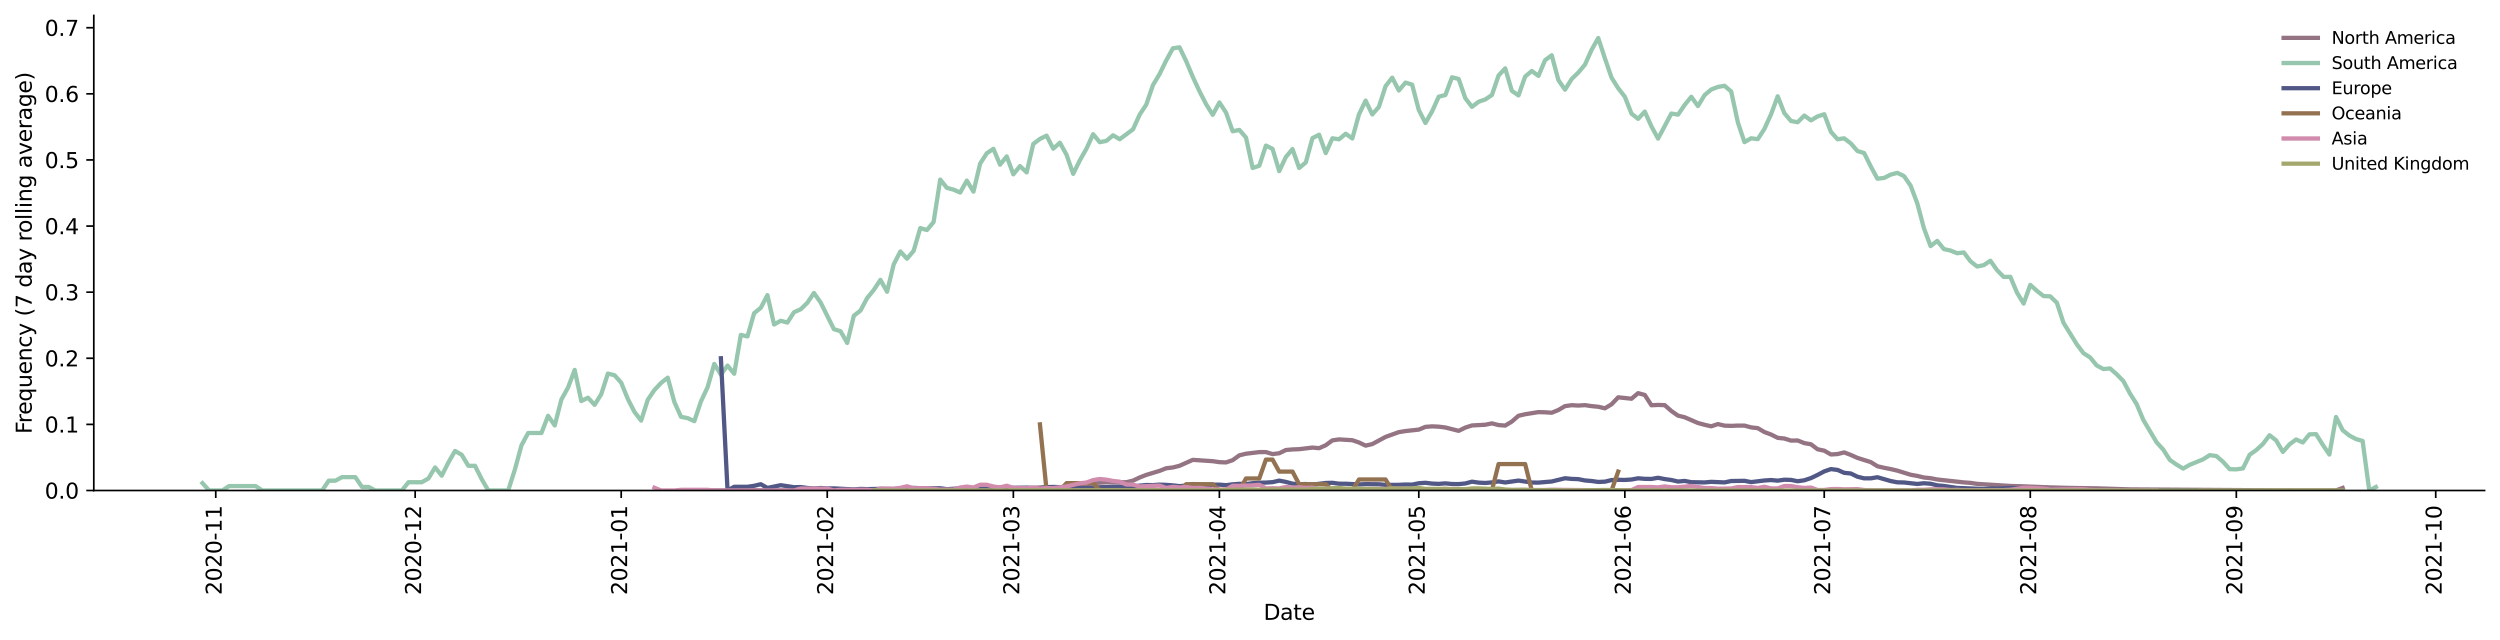 <?xml version="1.0" encoding="utf-8" standalone="no"?>
<!DOCTYPE svg PUBLIC "-//W3C//DTD SVG 1.1//EN"
  "http://www.w3.org/Graphics/SVG/1.1/DTD/svg11.dtd">
<svg height="298.621pt" version="1.1" viewBox="0 0 1166.981 298.621" width="1166.981pt" xmlns="http://www.w3.org/2000/svg" xmlns:xlink="http://www.w3.org/1999/xlink">
 <defs>
  <style type="text/css">*{stroke-linecap:butt;stroke-linejoin:round;}</style>
 </defs>
 <g id="figure_1">
  <g id="patch_1">
   <path d="M 0 298.621 
L 1166.981 298.621 
L 1166.981 0 
L 0 0 
z
" style="fill:#ffffff;"/>
  </g>
  <g id="axes_1">
   <g id="patch_2">
    <path d="M 43.781 228.96 
L 1159.781 228.96 
L 1159.781 7.2 
L 43.781 7.2 
z
" style="fill:#ffffff;"/>
   </g>
   <g id="matplotlib.axis_1">
    <g id="xtick_1">
     <g id="line2d_1">
      <defs>
       <path d="M 0 0 
L 0 3.5 
" id="m171e01f8a9" style="stroke:#000000;stroke-width:0.8;"/>
      </defs>
      <g>
       <use style="stroke:#000000;stroke-width:0.8;" x="100.714" xlink:href="#m171e01f8a9" y="228.96"/>
      </g>
     </g>
     <g id="text_1">
      <!-- 2020-11 -->
      <g transform="translate(103.473 277.743)rotate(-90)scale(0.1 -0.1)">
       <defs>
        <path d="M 1228 531 
L 3431 531 
L 3431 0 
L 469 0 
L 469 531 
Q 828 903 1448 1529 
Q 2069 2156 2228 2338 
Q 2531 2678 2651 2914 
Q 2772 3150 2772 3378 
Q 2772 3750 2511 3984 
Q 2250 4219 1831 4219 
Q 1534 4219 1204 4116 
Q 875 4013 500 3803 
L 500 4441 
Q 881 4594 1212 4672 
Q 1544 4750 1819 4750 
Q 2544 4750 2975 4387 
Q 3406 4025 3406 3419 
Q 3406 3131 3298 2873 
Q 3191 2616 2906 2266 
Q 2828 2175 2409 1742 
Q 1991 1309 1228 531 
z
" id="DejaVuSans-32" transform="scale(0.016)"/>
        <path d="M 2034 4250 
Q 1547 4250 1301 3770 
Q 1056 3291 1056 2328 
Q 1056 1369 1301 889 
Q 1547 409 2034 409 
Q 2525 409 2770 889 
Q 3016 1369 3016 2328 
Q 3016 3291 2770 3770 
Q 2525 4250 2034 4250 
z
M 2034 4750 
Q 2819 4750 3233 4129 
Q 3647 3509 3647 2328 
Q 3647 1150 3233 529 
Q 2819 -91 2034 -91 
Q 1250 -91 836 529 
Q 422 1150 422 2328 
Q 422 3509 836 4129 
Q 1250 4750 2034 4750 
z
" id="DejaVuSans-30" transform="scale(0.016)"/>
        <path d="M 313 2009 
L 1997 2009 
L 1997 1497 
L 313 1497 
L 313 2009 
z
" id="DejaVuSans-2d" transform="scale(0.016)"/>
        <path d="M 794 531 
L 1825 531 
L 1825 4091 
L 703 3866 
L 703 4441 
L 1819 4666 
L 2450 4666 
L 2450 531 
L 3481 531 
L 3481 0 
L 794 0 
L 794 531 
z
" id="DejaVuSans-31" transform="scale(0.016)"/>
       </defs>
       <use xlink:href="#DejaVuSans-32"/>
       <use x="63.623" xlink:href="#DejaVuSans-30"/>
       <use x="127.246" xlink:href="#DejaVuSans-32"/>
       <use x="190.869" xlink:href="#DejaVuSans-30"/>
       <use x="254.492" xlink:href="#DejaVuSans-2d"/>
       <use x="290.576" xlink:href="#DejaVuSans-31"/>
       <use x="354.199" xlink:href="#DejaVuSans-31"/>
      </g>
     </g>
    </g>
    <g id="xtick_2">
     <g id="line2d_2">
      <g>
       <use style="stroke:#000000;stroke-width:0.8;" x="193.791" xlink:href="#m171e01f8a9" y="228.96"/>
      </g>
     </g>
     <g id="text_2">
      <!-- 2020-12 -->
      <g transform="translate(196.551 277.743)rotate(-90)scale(0.1 -0.1)">
       <use xlink:href="#DejaVuSans-32"/>
       <use x="63.623" xlink:href="#DejaVuSans-30"/>
       <use x="127.246" xlink:href="#DejaVuSans-32"/>
       <use x="190.869" xlink:href="#DejaVuSans-30"/>
       <use x="254.492" xlink:href="#DejaVuSans-2d"/>
       <use x="290.576" xlink:href="#DejaVuSans-31"/>
       <use x="354.199" xlink:href="#DejaVuSans-32"/>
      </g>
     </g>
    </g>
    <g id="xtick_3">
     <g id="line2d_3">
      <g>
       <use style="stroke:#000000;stroke-width:0.8;" x="289.971" xlink:href="#m171e01f8a9" y="228.96"/>
      </g>
     </g>
     <g id="text_3">
      <!-- 2021-01 -->
      <g transform="translate(292.731 277.743)rotate(-90)scale(0.1 -0.1)">
       <use xlink:href="#DejaVuSans-32"/>
       <use x="63.623" xlink:href="#DejaVuSans-30"/>
       <use x="127.246" xlink:href="#DejaVuSans-32"/>
       <use x="190.869" xlink:href="#DejaVuSans-31"/>
       <use x="254.492" xlink:href="#DejaVuSans-2d"/>
       <use x="290.576" xlink:href="#DejaVuSans-30"/>
       <use x="354.199" xlink:href="#DejaVuSans-31"/>
      </g>
     </g>
    </g>
    <g id="xtick_4">
     <g id="line2d_4">
      <g>
       <use style="stroke:#000000;stroke-width:0.8;" x="386.152" xlink:href="#m171e01f8a9" y="228.96"/>
      </g>
     </g>
     <g id="text_4">
      <!-- 2021-02 -->
      <g transform="translate(388.911 277.743)rotate(-90)scale(0.1 -0.1)">
       <use xlink:href="#DejaVuSans-32"/>
       <use x="63.623" xlink:href="#DejaVuSans-30"/>
       <use x="127.246" xlink:href="#DejaVuSans-32"/>
       <use x="190.869" xlink:href="#DejaVuSans-31"/>
       <use x="254.492" xlink:href="#DejaVuSans-2d"/>
       <use x="290.576" xlink:href="#DejaVuSans-30"/>
       <use x="354.199" xlink:href="#DejaVuSans-32"/>
      </g>
     </g>
    </g>
    <g id="xtick_5">
     <g id="line2d_5">
      <g>
       <use style="stroke:#000000;stroke-width:0.8;" x="473.024" xlink:href="#m171e01f8a9" y="228.96"/>
      </g>
     </g>
     <g id="text_5">
      <!-- 2021-03 -->
      <g transform="translate(475.783 277.743)rotate(-90)scale(0.1 -0.1)">
       <defs>
        <path d="M 2597 2516 
Q 3050 2419 3304 2112 
Q 3559 1806 3559 1356 
Q 3559 666 3084 287 
Q 2609 -91 1734 -91 
Q 1441 -91 1130 -33 
Q 819 25 488 141 
L 488 750 
Q 750 597 1062 519 
Q 1375 441 1716 441 
Q 2309 441 2620 675 
Q 2931 909 2931 1356 
Q 2931 1769 2642 2001 
Q 2353 2234 1838 2234 
L 1294 2234 
L 1294 2753 
L 1863 2753 
Q 2328 2753 2575 2939 
Q 2822 3125 2822 3475 
Q 2822 3834 2567 4026 
Q 2313 4219 1838 4219 
Q 1578 4219 1281 4162 
Q 984 4106 628 3988 
L 628 4550 
Q 988 4650 1302 4700 
Q 1616 4750 1894 4750 
Q 2613 4750 3031 4423 
Q 3450 4097 3450 3541 
Q 3450 3153 3228 2886 
Q 3006 2619 2597 2516 
z
" id="DejaVuSans-33" transform="scale(0.016)"/>
       </defs>
       <use xlink:href="#DejaVuSans-32"/>
       <use x="63.623" xlink:href="#DejaVuSans-30"/>
       <use x="127.246" xlink:href="#DejaVuSans-32"/>
       <use x="190.869" xlink:href="#DejaVuSans-31"/>
       <use x="254.492" xlink:href="#DejaVuSans-2d"/>
       <use x="290.576" xlink:href="#DejaVuSans-30"/>
       <use x="354.199" xlink:href="#DejaVuSans-33"/>
      </g>
     </g>
    </g>
    <g id="xtick_6">
     <g id="line2d_6">
      <g>
       <use style="stroke:#000000;stroke-width:0.8;" x="569.204" xlink:href="#m171e01f8a9" y="228.96"/>
      </g>
     </g>
     <g id="text_6">
      <!-- 2021-04 -->
      <g transform="translate(571.963 277.743)rotate(-90)scale(0.1 -0.1)">
       <defs>
        <path d="M 2419 4116 
L 825 1625 
L 2419 1625 
L 2419 4116 
z
M 2253 4666 
L 3047 4666 
L 3047 1625 
L 3713 1625 
L 3713 1100 
L 3047 1100 
L 3047 0 
L 2419 0 
L 2419 1100 
L 313 1100 
L 313 1709 
L 2253 4666 
z
" id="DejaVuSans-34" transform="scale(0.016)"/>
       </defs>
       <use xlink:href="#DejaVuSans-32"/>
       <use x="63.623" xlink:href="#DejaVuSans-30"/>
       <use x="127.246" xlink:href="#DejaVuSans-32"/>
       <use x="190.869" xlink:href="#DejaVuSans-31"/>
       <use x="254.492" xlink:href="#DejaVuSans-2d"/>
       <use x="290.576" xlink:href="#DejaVuSans-30"/>
       <use x="354.199" xlink:href="#DejaVuSans-34"/>
      </g>
     </g>
    </g>
    <g id="xtick_7">
     <g id="line2d_7">
      <g>
       <use style="stroke:#000000;stroke-width:0.8;" x="662.282" xlink:href="#m171e01f8a9" y="228.96"/>
      </g>
     </g>
     <g id="text_7">
      <!-- 2021-05 -->
      <g transform="translate(665.041 277.743)rotate(-90)scale(0.1 -0.1)">
       <defs>
        <path d="M 691 4666 
L 3169 4666 
L 3169 4134 
L 1269 4134 
L 1269 2991 
Q 1406 3038 1543 3061 
Q 1681 3084 1819 3084 
Q 2600 3084 3056 2656 
Q 3513 2228 3513 1497 
Q 3513 744 3044 326 
Q 2575 -91 1722 -91 
Q 1428 -91 1123 -41 
Q 819 9 494 109 
L 494 744 
Q 775 591 1075 516 
Q 1375 441 1709 441 
Q 2250 441 2565 725 
Q 2881 1009 2881 1497 
Q 2881 1984 2565 2268 
Q 2250 2553 1709 2553 
Q 1456 2553 1204 2497 
Q 953 2441 691 2322 
L 691 4666 
z
" id="DejaVuSans-35" transform="scale(0.016)"/>
       </defs>
       <use xlink:href="#DejaVuSans-32"/>
       <use x="63.623" xlink:href="#DejaVuSans-30"/>
       <use x="127.246" xlink:href="#DejaVuSans-32"/>
       <use x="190.869" xlink:href="#DejaVuSans-31"/>
       <use x="254.492" xlink:href="#DejaVuSans-2d"/>
       <use x="290.576" xlink:href="#DejaVuSans-30"/>
       <use x="354.199" xlink:href="#DejaVuSans-35"/>
      </g>
     </g>
    </g>
    <g id="xtick_8">
     <g id="line2d_8">
      <g>
       <use style="stroke:#000000;stroke-width:0.8;" x="758.462" xlink:href="#m171e01f8a9" y="228.96"/>
      </g>
     </g>
     <g id="text_8">
      <!-- 2021-06 -->
      <g transform="translate(761.221 277.743)rotate(-90)scale(0.1 -0.1)">
       <defs>
        <path d="M 2113 2584 
Q 1688 2584 1439 2293 
Q 1191 2003 1191 1497 
Q 1191 994 1439 701 
Q 1688 409 2113 409 
Q 2538 409 2786 701 
Q 3034 994 3034 1497 
Q 3034 2003 2786 2293 
Q 2538 2584 2113 2584 
z
M 3366 4563 
L 3366 3988 
Q 3128 4100 2886 4159 
Q 2644 4219 2406 4219 
Q 1781 4219 1451 3797 
Q 1122 3375 1075 2522 
Q 1259 2794 1537 2939 
Q 1816 3084 2150 3084 
Q 2853 3084 3261 2657 
Q 3669 2231 3669 1497 
Q 3669 778 3244 343 
Q 2819 -91 2113 -91 
Q 1303 -91 875 529 
Q 447 1150 447 2328 
Q 447 3434 972 4092 
Q 1497 4750 2381 4750 
Q 2619 4750 2861 4703 
Q 3103 4656 3366 4563 
z
" id="DejaVuSans-36" transform="scale(0.016)"/>
       </defs>
       <use xlink:href="#DejaVuSans-32"/>
       <use x="63.623" xlink:href="#DejaVuSans-30"/>
       <use x="127.246" xlink:href="#DejaVuSans-32"/>
       <use x="190.869" xlink:href="#DejaVuSans-31"/>
       <use x="254.492" xlink:href="#DejaVuSans-2d"/>
       <use x="290.576" xlink:href="#DejaVuSans-30"/>
       <use x="354.199" xlink:href="#DejaVuSans-36"/>
      </g>
     </g>
    </g>
    <g id="xtick_9">
     <g id="line2d_9">
      <g>
       <use style="stroke:#000000;stroke-width:0.8;" x="851.539" xlink:href="#m171e01f8a9" y="228.96"/>
      </g>
     </g>
     <g id="text_9">
      <!-- 2021-07 -->
      <g transform="translate(854.299 277.743)rotate(-90)scale(0.1 -0.1)">
       <defs>
        <path d="M 525 4666 
L 3525 4666 
L 3525 4397 
L 1831 0 
L 1172 0 
L 2766 4134 
L 525 4134 
L 525 4666 
z
" id="DejaVuSans-37" transform="scale(0.016)"/>
       </defs>
       <use xlink:href="#DejaVuSans-32"/>
       <use x="63.623" xlink:href="#DejaVuSans-30"/>
       <use x="127.246" xlink:href="#DejaVuSans-32"/>
       <use x="190.869" xlink:href="#DejaVuSans-31"/>
       <use x="254.492" xlink:href="#DejaVuSans-2d"/>
       <use x="290.576" xlink:href="#DejaVuSans-30"/>
       <use x="354.199" xlink:href="#DejaVuSans-37"/>
      </g>
     </g>
    </g>
    <g id="xtick_10">
     <g id="line2d_10">
      <g>
       <use style="stroke:#000000;stroke-width:0.8;" x="947.72" xlink:href="#m171e01f8a9" y="228.96"/>
      </g>
     </g>
     <g id="text_10">
      <!-- 2021-08 -->
      <g transform="translate(950.479 277.743)rotate(-90)scale(0.1 -0.1)">
       <defs>
        <path d="M 2034 2216 
Q 1584 2216 1326 1975 
Q 1069 1734 1069 1313 
Q 1069 891 1326 650 
Q 1584 409 2034 409 
Q 2484 409 2743 651 
Q 3003 894 3003 1313 
Q 3003 1734 2745 1975 
Q 2488 2216 2034 2216 
z
M 1403 2484 
Q 997 2584 770 2862 
Q 544 3141 544 3541 
Q 544 4100 942 4425 
Q 1341 4750 2034 4750 
Q 2731 4750 3128 4425 
Q 3525 4100 3525 3541 
Q 3525 3141 3298 2862 
Q 3072 2584 2669 2484 
Q 3125 2378 3379 2068 
Q 3634 1759 3634 1313 
Q 3634 634 3220 271 
Q 2806 -91 2034 -91 
Q 1263 -91 848 271 
Q 434 634 434 1313 
Q 434 1759 690 2068 
Q 947 2378 1403 2484 
z
M 1172 3481 
Q 1172 3119 1398 2916 
Q 1625 2713 2034 2713 
Q 2441 2713 2670 2916 
Q 2900 3119 2900 3481 
Q 2900 3844 2670 4047 
Q 2441 4250 2034 4250 
Q 1625 4250 1398 4047 
Q 1172 3844 1172 3481 
z
" id="DejaVuSans-38" transform="scale(0.016)"/>
       </defs>
       <use xlink:href="#DejaVuSans-32"/>
       <use x="63.623" xlink:href="#DejaVuSans-30"/>
       <use x="127.246" xlink:href="#DejaVuSans-32"/>
       <use x="190.869" xlink:href="#DejaVuSans-31"/>
       <use x="254.492" xlink:href="#DejaVuSans-2d"/>
       <use x="290.576" xlink:href="#DejaVuSans-30"/>
       <use x="354.199" xlink:href="#DejaVuSans-38"/>
      </g>
     </g>
    </g>
    <g id="xtick_11">
     <g id="line2d_11">
      <g>
       <use style="stroke:#000000;stroke-width:0.8;" x="1043.9" xlink:href="#m171e01f8a9" y="228.96"/>
      </g>
     </g>
     <g id="text_11">
      <!-- 2021-09 -->
      <g transform="translate(1046.659 277.743)rotate(-90)scale(0.1 -0.1)">
       <defs>
        <path d="M 703 97 
L 703 672 
Q 941 559 1184 500 
Q 1428 441 1663 441 
Q 2288 441 2617 861 
Q 2947 1281 2994 2138 
Q 2813 1869 2534 1725 
Q 2256 1581 1919 1581 
Q 1219 1581 811 2004 
Q 403 2428 403 3163 
Q 403 3881 828 4315 
Q 1253 4750 1959 4750 
Q 2769 4750 3195 4129 
Q 3622 3509 3622 2328 
Q 3622 1225 3098 567 
Q 2575 -91 1691 -91 
Q 1453 -91 1209 -44 
Q 966 3 703 97 
z
M 1959 2075 
Q 2384 2075 2632 2365 
Q 2881 2656 2881 3163 
Q 2881 3666 2632 3958 
Q 2384 4250 1959 4250 
Q 1534 4250 1286 3958 
Q 1038 3666 1038 3163 
Q 1038 2656 1286 2365 
Q 1534 2075 1959 2075 
z
" id="DejaVuSans-39" transform="scale(0.016)"/>
       </defs>
       <use xlink:href="#DejaVuSans-32"/>
       <use x="63.623" xlink:href="#DejaVuSans-30"/>
       <use x="127.246" xlink:href="#DejaVuSans-32"/>
       <use x="190.869" xlink:href="#DejaVuSans-31"/>
       <use x="254.492" xlink:href="#DejaVuSans-2d"/>
       <use x="290.576" xlink:href="#DejaVuSans-30"/>
       <use x="354.199" xlink:href="#DejaVuSans-39"/>
      </g>
     </g>
    </g>
    <g id="xtick_12">
     <g id="line2d_12">
      <g>
       <use style="stroke:#000000;stroke-width:0.8;" x="1136.977" xlink:href="#m171e01f8a9" y="228.96"/>
      </g>
     </g>
     <g id="text_12">
      <!-- 2021-10 -->
      <g transform="translate(1139.737 277.743)rotate(-90)scale(0.1 -0.1)">
       <use xlink:href="#DejaVuSans-32"/>
       <use x="63.623" xlink:href="#DejaVuSans-30"/>
       <use x="127.246" xlink:href="#DejaVuSans-32"/>
       <use x="190.869" xlink:href="#DejaVuSans-31"/>
       <use x="254.492" xlink:href="#DejaVuSans-2d"/>
       <use x="290.576" xlink:href="#DejaVuSans-31"/>
       <use x="354.199" xlink:href="#DejaVuSans-30"/>
      </g>
     </g>
    </g>
    <g id="text_13">
     <!-- Date -->
     <g transform="translate(589.83 289.341)scale(0.1 -0.1)">
      <defs>
       <path d="M 1259 4147 
L 1259 519 
L 2022 519 
Q 2988 519 3436 956 
Q 3884 1394 3884 2338 
Q 3884 3275 3436 3711 
Q 2988 4147 2022 4147 
L 1259 4147 
z
M 628 4666 
L 1925 4666 
Q 3281 4666 3915 4102 
Q 4550 3538 4550 2338 
Q 4550 1131 3912 565 
Q 3275 0 1925 0 
L 628 0 
L 628 4666 
z
" id="DejaVuSans-44" transform="scale(0.016)"/>
       <path d="M 2194 1759 
Q 1497 1759 1228 1600 
Q 959 1441 959 1056 
Q 959 750 1161 570 
Q 1363 391 1709 391 
Q 2188 391 2477 730 
Q 2766 1069 2766 1631 
L 2766 1759 
L 2194 1759 
z
M 3341 1997 
L 3341 0 
L 2766 0 
L 2766 531 
Q 2569 213 2275 61 
Q 1981 -91 1556 -91 
Q 1019 -91 701 211 
Q 384 513 384 1019 
Q 384 1609 779 1909 
Q 1175 2209 1959 2209 
L 2766 2209 
L 2766 2266 
Q 2766 2663 2505 2880 
Q 2244 3097 1772 3097 
Q 1472 3097 1187 3025 
Q 903 2953 641 2809 
L 641 3341 
Q 956 3463 1253 3523 
Q 1550 3584 1831 3584 
Q 2591 3584 2966 3190 
Q 3341 2797 3341 1997 
z
" id="DejaVuSans-61" transform="scale(0.016)"/>
       <path d="M 1172 4494 
L 1172 3500 
L 2356 3500 
L 2356 3053 
L 1172 3053 
L 1172 1153 
Q 1172 725 1289 603 
Q 1406 481 1766 481 
L 2356 481 
L 2356 0 
L 1766 0 
Q 1100 0 847 248 
Q 594 497 594 1153 
L 594 3053 
L 172 3053 
L 172 3500 
L 594 3500 
L 594 4494 
L 1172 4494 
z
" id="DejaVuSans-74" transform="scale(0.016)"/>
       <path d="M 3597 1894 
L 3597 1613 
L 953 1613 
Q 991 1019 1311 708 
Q 1631 397 2203 397 
Q 2534 397 2845 478 
Q 3156 559 3463 722 
L 3463 178 
Q 3153 47 2828 -22 
Q 2503 -91 2169 -91 
Q 1331 -91 842 396 
Q 353 884 353 1716 
Q 353 2575 817 3079 
Q 1281 3584 2069 3584 
Q 2775 3584 3186 3129 
Q 3597 2675 3597 1894 
z
M 3022 2063 
Q 3016 2534 2758 2815 
Q 2500 3097 2075 3097 
Q 1594 3097 1305 2825 
Q 1016 2553 972 2059 
L 3022 2063 
z
" id="DejaVuSans-65" transform="scale(0.016)"/>
      </defs>
      <use xlink:href="#DejaVuSans-44"/>
      <use x="77.002" xlink:href="#DejaVuSans-61"/>
      <use x="138.281" xlink:href="#DejaVuSans-74"/>
      <use x="177.49" xlink:href="#DejaVuSans-65"/>
     </g>
    </g>
   </g>
   <g id="matplotlib.axis_2">
    <g id="ytick_1">
     <g id="line2d_13">
      <defs>
       <path d="M 0 0 
L -3.5 0 
" id="mbde1fbc100" style="stroke:#000000;stroke-width:0.8;"/>
      </defs>
      <g>
       <use style="stroke:#000000;stroke-width:0.8;" x="43.781" xlink:href="#mbde1fbc100" y="228.96"/>
      </g>
     </g>
     <g id="text_14">
      <!-- 0.0 -->
      <g transform="translate(20.878 232.759)scale(0.1 -0.1)">
       <defs>
        <path d="M 684 794 
L 1344 794 
L 1344 0 
L 684 0 
L 684 794 
z
" id="DejaVuSans-2e" transform="scale(0.016)"/>
       </defs>
       <use xlink:href="#DejaVuSans-30"/>
       <use x="63.623" xlink:href="#DejaVuSans-2e"/>
       <use x="95.41" xlink:href="#DejaVuSans-30"/>
      </g>
     </g>
    </g>
    <g id="ytick_2">
     <g id="line2d_14">
      <g>
       <use style="stroke:#000000;stroke-width:0.8;" x="43.781" xlink:href="#mbde1fbc100" y="198.1"/>
      </g>
     </g>
     <g id="text_15">
      <!-- 0.1 -->
      <g transform="translate(20.878 201.899)scale(0.1 -0.1)">
       <use xlink:href="#DejaVuSans-30"/>
       <use x="63.623" xlink:href="#DejaVuSans-2e"/>
       <use x="95.41" xlink:href="#DejaVuSans-31"/>
      </g>
     </g>
    </g>
    <g id="ytick_3">
     <g id="line2d_15">
      <g>
       <use style="stroke:#000000;stroke-width:0.8;" x="43.781" xlink:href="#mbde1fbc100" y="167.239"/>
      </g>
     </g>
     <g id="text_16">
      <!-- 0.2 -->
      <g transform="translate(20.878 171.038)scale(0.1 -0.1)">
       <use xlink:href="#DejaVuSans-30"/>
       <use x="63.623" xlink:href="#DejaVuSans-2e"/>
       <use x="95.41" xlink:href="#DejaVuSans-32"/>
      </g>
     </g>
    </g>
    <g id="ytick_4">
     <g id="line2d_16">
      <g>
       <use style="stroke:#000000;stroke-width:0.8;" x="43.781" xlink:href="#mbde1fbc100" y="136.379"/>
      </g>
     </g>
     <g id="text_17">
      <!-- 0.3 -->
      <g transform="translate(20.878 140.178)scale(0.1 -0.1)">
       <use xlink:href="#DejaVuSans-30"/>
       <use x="63.623" xlink:href="#DejaVuSans-2e"/>
       <use x="95.41" xlink:href="#DejaVuSans-33"/>
      </g>
     </g>
    </g>
    <g id="ytick_5">
     <g id="line2d_17">
      <g>
       <use style="stroke:#000000;stroke-width:0.8;" x="43.781" xlink:href="#mbde1fbc100" y="105.518"/>
      </g>
     </g>
     <g id="text_18">
      <!-- 0.4 -->
      <g transform="translate(20.878 109.317)scale(0.1 -0.1)">
       <use xlink:href="#DejaVuSans-30"/>
       <use x="63.623" xlink:href="#DejaVuSans-2e"/>
       <use x="95.41" xlink:href="#DejaVuSans-34"/>
      </g>
     </g>
    </g>
    <g id="ytick_6">
     <g id="line2d_18">
      <g>
       <use style="stroke:#000000;stroke-width:0.8;" x="43.781" xlink:href="#mbde1fbc100" y="74.658"/>
      </g>
     </g>
     <g id="text_19">
      <!-- 0.5 -->
      <g transform="translate(20.878 78.457)scale(0.1 -0.1)">
       <use xlink:href="#DejaVuSans-30"/>
       <use x="63.623" xlink:href="#DejaVuSans-2e"/>
       <use x="95.41" xlink:href="#DejaVuSans-35"/>
      </g>
     </g>
    </g>
    <g id="ytick_7">
     <g id="line2d_19">
      <g>
       <use style="stroke:#000000;stroke-width:0.8;" x="43.781" xlink:href="#mbde1fbc100" y="43.797"/>
      </g>
     </g>
     <g id="text_20">
      <!-- 0.6 -->
      <g transform="translate(20.878 47.596)scale(0.1 -0.1)">
       <use xlink:href="#DejaVuSans-30"/>
       <use x="63.623" xlink:href="#DejaVuSans-2e"/>
       <use x="95.41" xlink:href="#DejaVuSans-36"/>
      </g>
     </g>
    </g>
    <g id="ytick_8">
     <g id="line2d_20">
      <g>
       <use style="stroke:#000000;stroke-width:0.8;" x="43.781" xlink:href="#mbde1fbc100" y="12.937"/>
      </g>
     </g>
     <g id="text_21">
      <!-- 0.7 -->
      <g transform="translate(20.878 16.736)scale(0.1 -0.1)">
       <use xlink:href="#DejaVuSans-30"/>
       <use x="63.623" xlink:href="#DejaVuSans-2e"/>
       <use x="95.41" xlink:href="#DejaVuSans-37"/>
      </g>
     </g>
    </g>
    <g id="text_22">
     <!-- Frequency (7 day rolling average) -->
     <g transform="translate(14.798 202.529)rotate(-90)scale(0.1 -0.1)">
      <defs>
       <path d="M 628 4666 
L 3309 4666 
L 3309 4134 
L 1259 4134 
L 1259 2759 
L 3109 2759 
L 3109 2228 
L 1259 2228 
L 1259 0 
L 628 0 
L 628 4666 
z
" id="DejaVuSans-46" transform="scale(0.016)"/>
       <path d="M 2631 2963 
Q 2534 3019 2420 3045 
Q 2306 3072 2169 3072 
Q 1681 3072 1420 2755 
Q 1159 2438 1159 1844 
L 1159 0 
L 581 0 
L 581 3500 
L 1159 3500 
L 1159 2956 
Q 1341 3275 1631 3429 
Q 1922 3584 2338 3584 
Q 2397 3584 2469 3576 
Q 2541 3569 2628 3553 
L 2631 2963 
z
" id="DejaVuSans-72" transform="scale(0.016)"/>
       <path d="M 947 1747 
Q 947 1113 1208 752 
Q 1469 391 1925 391 
Q 2381 391 2643 752 
Q 2906 1113 2906 1747 
Q 2906 2381 2643 2742 
Q 2381 3103 1925 3103 
Q 1469 3103 1208 2742 
Q 947 2381 947 1747 
z
M 2906 525 
Q 2725 213 2448 61 
Q 2172 -91 1784 -91 
Q 1150 -91 751 415 
Q 353 922 353 1747 
Q 353 2572 751 3078 
Q 1150 3584 1784 3584 
Q 2172 3584 2448 3432 
Q 2725 3281 2906 2969 
L 2906 3500 
L 3481 3500 
L 3481 -1331 
L 2906 -1331 
L 2906 525 
z
" id="DejaVuSans-71" transform="scale(0.016)"/>
       <path d="M 544 1381 
L 544 3500 
L 1119 3500 
L 1119 1403 
Q 1119 906 1312 657 
Q 1506 409 1894 409 
Q 2359 409 2629 706 
Q 2900 1003 2900 1516 
L 2900 3500 
L 3475 3500 
L 3475 0 
L 2900 0 
L 2900 538 
Q 2691 219 2414 64 
Q 2138 -91 1772 -91 
Q 1169 -91 856 284 
Q 544 659 544 1381 
z
M 1991 3584 
L 1991 3584 
z
" id="DejaVuSans-75" transform="scale(0.016)"/>
       <path d="M 3513 2113 
L 3513 0 
L 2938 0 
L 2938 2094 
Q 2938 2591 2744 2837 
Q 2550 3084 2163 3084 
Q 1697 3084 1428 2787 
Q 1159 2491 1159 1978 
L 1159 0 
L 581 0 
L 581 3500 
L 1159 3500 
L 1159 2956 
Q 1366 3272 1645 3428 
Q 1925 3584 2291 3584 
Q 2894 3584 3203 3211 
Q 3513 2838 3513 2113 
z
" id="DejaVuSans-6e" transform="scale(0.016)"/>
       <path d="M 3122 3366 
L 3122 2828 
Q 2878 2963 2633 3030 
Q 2388 3097 2138 3097 
Q 1578 3097 1268 2742 
Q 959 2388 959 1747 
Q 959 1106 1268 751 
Q 1578 397 2138 397 
Q 2388 397 2633 464 
Q 2878 531 3122 666 
L 3122 134 
Q 2881 22 2623 -34 
Q 2366 -91 2075 -91 
Q 1284 -91 818 406 
Q 353 903 353 1747 
Q 353 2603 823 3093 
Q 1294 3584 2113 3584 
Q 2378 3584 2631 3529 
Q 2884 3475 3122 3366 
z
" id="DejaVuSans-63" transform="scale(0.016)"/>
       <path d="M 2059 -325 
Q 1816 -950 1584 -1140 
Q 1353 -1331 966 -1331 
L 506 -1331 
L 506 -850 
L 844 -850 
Q 1081 -850 1212 -737 
Q 1344 -625 1503 -206 
L 1606 56 
L 191 3500 
L 800 3500 
L 1894 763 
L 2988 3500 
L 3597 3500 
L 2059 -325 
z
" id="DejaVuSans-79" transform="scale(0.016)"/>
       <path id="DejaVuSans-20" transform="scale(0.016)"/>
       <path d="M 1984 4856 
Q 1566 4138 1362 3434 
Q 1159 2731 1159 2009 
Q 1159 1288 1364 580 
Q 1569 -128 1984 -844 
L 1484 -844 
Q 1016 -109 783 600 
Q 550 1309 550 2009 
Q 550 2706 781 3412 
Q 1013 4119 1484 4856 
L 1984 4856 
z
" id="DejaVuSans-28" transform="scale(0.016)"/>
       <path d="M 2906 2969 
L 2906 4863 
L 3481 4863 
L 3481 0 
L 2906 0 
L 2906 525 
Q 2725 213 2448 61 
Q 2172 -91 1784 -91 
Q 1150 -91 751 415 
Q 353 922 353 1747 
Q 353 2572 751 3078 
Q 1150 3584 1784 3584 
Q 2172 3584 2448 3432 
Q 2725 3281 2906 2969 
z
M 947 1747 
Q 947 1113 1208 752 
Q 1469 391 1925 391 
Q 2381 391 2643 752 
Q 2906 1113 2906 1747 
Q 2906 2381 2643 2742 
Q 2381 3103 1925 3103 
Q 1469 3103 1208 2742 
Q 947 2381 947 1747 
z
" id="DejaVuSans-64" transform="scale(0.016)"/>
       <path d="M 1959 3097 
Q 1497 3097 1228 2736 
Q 959 2375 959 1747 
Q 959 1119 1226 758 
Q 1494 397 1959 397 
Q 2419 397 2687 759 
Q 2956 1122 2956 1747 
Q 2956 2369 2687 2733 
Q 2419 3097 1959 3097 
z
M 1959 3584 
Q 2709 3584 3137 3096 
Q 3566 2609 3566 1747 
Q 3566 888 3137 398 
Q 2709 -91 1959 -91 
Q 1206 -91 779 398 
Q 353 888 353 1747 
Q 353 2609 779 3096 
Q 1206 3584 1959 3584 
z
" id="DejaVuSans-6f" transform="scale(0.016)"/>
       <path d="M 603 4863 
L 1178 4863 
L 1178 0 
L 603 0 
L 603 4863 
z
" id="DejaVuSans-6c" transform="scale(0.016)"/>
       <path d="M 603 3500 
L 1178 3500 
L 1178 0 
L 603 0 
L 603 3500 
z
M 603 4863 
L 1178 4863 
L 1178 4134 
L 603 4134 
L 603 4863 
z
" id="DejaVuSans-69" transform="scale(0.016)"/>
       <path d="M 2906 1791 
Q 2906 2416 2648 2759 
Q 2391 3103 1925 3103 
Q 1463 3103 1205 2759 
Q 947 2416 947 1791 
Q 947 1169 1205 825 
Q 1463 481 1925 481 
Q 2391 481 2648 825 
Q 2906 1169 2906 1791 
z
M 3481 434 
Q 3481 -459 3084 -895 
Q 2688 -1331 1869 -1331 
Q 1566 -1331 1297 -1286 
Q 1028 -1241 775 -1147 
L 775 -588 
Q 1028 -725 1275 -790 
Q 1522 -856 1778 -856 
Q 2344 -856 2625 -561 
Q 2906 -266 2906 331 
L 2906 616 
Q 2728 306 2450 153 
Q 2172 0 1784 0 
Q 1141 0 747 490 
Q 353 981 353 1791 
Q 353 2603 747 3093 
Q 1141 3584 1784 3584 
Q 2172 3584 2450 3431 
Q 2728 3278 2906 2969 
L 2906 3500 
L 3481 3500 
L 3481 434 
z
" id="DejaVuSans-67" transform="scale(0.016)"/>
       <path d="M 191 3500 
L 800 3500 
L 1894 563 
L 2988 3500 
L 3597 3500 
L 2284 0 
L 1503 0 
L 191 3500 
z
" id="DejaVuSans-76" transform="scale(0.016)"/>
       <path d="M 513 4856 
L 1013 4856 
Q 1481 4119 1714 3412 
Q 1947 2706 1947 2009 
Q 1947 1309 1714 600 
Q 1481 -109 1013 -844 
L 513 -844 
Q 928 -128 1133 580 
Q 1338 1288 1338 2009 
Q 1338 2731 1133 3434 
Q 928 4138 513 4856 
z
" id="DejaVuSans-29" transform="scale(0.016)"/>
      </defs>
      <use xlink:href="#DejaVuSans-46"/>
      <use x="50.27" xlink:href="#DejaVuSans-72"/>
      <use x="89.133" xlink:href="#DejaVuSans-65"/>
      <use x="150.656" xlink:href="#DejaVuSans-71"/>
      <use x="214.133" xlink:href="#DejaVuSans-75"/>
      <use x="277.512" xlink:href="#DejaVuSans-65"/>
      <use x="339.035" xlink:href="#DejaVuSans-6e"/>
      <use x="402.414" xlink:href="#DejaVuSans-63"/>
      <use x="457.395" xlink:href="#DejaVuSans-79"/>
      <use x="516.574" xlink:href="#DejaVuSans-20"/>
      <use x="548.361" xlink:href="#DejaVuSans-28"/>
      <use x="587.375" xlink:href="#DejaVuSans-37"/>
      <use x="650.998" xlink:href="#DejaVuSans-20"/>
      <use x="682.785" xlink:href="#DejaVuSans-64"/>
      <use x="746.262" xlink:href="#DejaVuSans-61"/>
      <use x="807.541" xlink:href="#DejaVuSans-79"/>
      <use x="866.721" xlink:href="#DejaVuSans-20"/>
      <use x="898.508" xlink:href="#DejaVuSans-72"/>
      <use x="937.371" xlink:href="#DejaVuSans-6f"/>
      <use x="998.553" xlink:href="#DejaVuSans-6c"/>
      <use x="1026.336" xlink:href="#DejaVuSans-6c"/>
      <use x="1054.119" xlink:href="#DejaVuSans-69"/>
      <use x="1081.902" xlink:href="#DejaVuSans-6e"/>
      <use x="1145.281" xlink:href="#DejaVuSans-67"/>
      <use x="1208.758" xlink:href="#DejaVuSans-20"/>
      <use x="1240.545" xlink:href="#DejaVuSans-61"/>
      <use x="1301.824" xlink:href="#DejaVuSans-76"/>
      <use x="1361.004" xlink:href="#DejaVuSans-65"/>
      <use x="1422.527" xlink:href="#DejaVuSans-72"/>
      <use x="1463.641" xlink:href="#DejaVuSans-61"/>
      <use x="1524.92" xlink:href="#DejaVuSans-67"/>
      <use x="1588.396" xlink:href="#DejaVuSans-65"/>
      <use x="1649.92" xlink:href="#DejaVuSans-29"/>
     </g>
    </g>
   </g>
   <g id="line2d_21">
    <path clip-path="url(#p5056130d75)" d="M 327.202 228.875 
L 336.51 228.96 
L 342.715 228.867 
L 352.023 228.806 
L 358.228 228.899 
L 370.639 228.936 
L 383.049 228.912 
L 398.562 228.937 
L 404.767 228.887 
L 410.972 228.814 
L 454.408 228.767 
L 460.614 228.49 
L 466.819 228.45 
L 469.921 228.296 
L 473.024 228.312 
L 479.229 227.856 
L 488.537 227.375 
L 494.742 227.382 
L 497.845 227.249 
L 500.947 227.276 
L 510.255 225.488 
L 516.46 225.118 
L 519.563 225.18 
L 525.768 225.095 
L 528.87 224.36 
L 531.973 222.89 
L 535.076 221.676 
L 541.281 219.803 
L 544.383 218.579 
L 547.486 218.208 
L 550.589 217.423 
L 556.794 214.658 
L 566.102 215.277 
L 569.204 215.731 
L 572.307 215.851 
L 575.409 214.793 
L 578.512 212.548 
L 581.614 211.794 
L 587.82 211.04 
L 590.922 211.03 
L 594.025 211.962 
L 597.127 211.576 
L 600.23 210.065 
L 603.333 209.792 
L 606.435 209.67 
L 612.64 208.927 
L 615.743 209.214 
L 618.845 207.83 
L 621.948 205.565 
L 625.051 205.111 
L 631.256 205.483 
L 634.358 206.546 
L 637.461 208.01 
L 640.564 207.295 
L 646.769 203.951 
L 652.974 201.711 
L 656.076 201.215 
L 662.282 200.538 
L 665.384 199.257 
L 668.487 199.023 
L 671.589 199.165 
L 674.692 199.549 
L 680.897 201.115 
L 684 199.592 
L 687.102 198.598 
L 693.308 198.262 
L 696.41 197.626 
L 699.513 198.421 
L 702.615 198.659 
L 705.718 196.784 
L 708.82 194.079 
L 711.923 193.367 
L 718.128 192.367 
L 721.231 192.459 
L 724.333 192.663 
L 727.436 191.393 
L 730.539 189.571 
L 733.641 189.139 
L 736.744 189.31 
L 739.846 189.119 
L 742.949 189.571 
L 746.051 189.868 
L 749.154 190.599 
L 752.257 188.719 
L 755.359 185.465 
L 761.564 186.12 
L 764.667 183.522 
L 767.77 184.363 
L 770.872 189.173 
L 773.975 189.012 
L 777.077 189.128 
L 780.18 191.847 
L 783.283 194.021 
L 786.385 194.771 
L 792.59 197.454 
L 795.693 198.29 
L 798.795 199.004 
L 801.898 197.957 
L 805.001 198.685 
L 808.103 198.79 
L 811.206 198.663 
L 814.308 198.665 
L 817.411 199.507 
L 820.514 199.853 
L 823.616 201.682 
L 826.719 202.828 
L 829.821 204.381 
L 832.924 204.701 
L 836.026 205.66 
L 839.129 205.611 
L 842.232 206.842 
L 845.334 207.382 
L 848.437 209.717 
L 851.539 210.368 
L 854.642 212.147 
L 857.745 211.957 
L 860.847 211.179 
L 863.95 212.363 
L 867.052 213.744 
L 873.257 215.701 
L 876.36 217.641 
L 879.463 218.361 
L 882.565 218.965 
L 885.668 219.694 
L 891.873 221.608 
L 894.976 222.158 
L 898.078 222.898 
L 901.181 223.212 
L 904.283 223.822 
L 916.694 225.177 
L 919.796 225.4 
L 922.899 225.866 
L 938.412 226.833 
L 944.617 227.02 
L 957.027 227.516 
L 966.335 227.758 
L 978.745 227.95 
L 994.258 228.44 
L 1065.618 228.9 
L 1081.131 228.912 
L 1090.438 228.931 
L 1093.541 227.774 
L 1093.541 227.774 
" style="fill:none;stroke:#947383;stroke-linecap:square;stroke-width:2;"/>
   </g>
   <g id="line2d_22">
    <path clip-path="url(#p5056130d75)" d="M 94.509 225.531 
L 97.611 228.96 
L 103.816 228.96 
L 106.919 226.903 
L 119.329 226.903 
L 122.432 228.96 
L 150.355 228.96 
L 153.458 224.388 
L 156.56 224.388 
L 159.663 222.72 
L 165.868 222.72 
L 168.971 227.292 
L 172.073 227.292 
L 175.176 228.96 
L 187.586 228.96 
L 190.689 225.102 
L 196.894 225.102 
L 199.996 223.339 
L 203.099 218.196 
L 206.202 222.053 
L 209.304 215.881 
L 212.407 210.514 
L 215.509 212.277 
L 218.612 217.421 
L 221.715 217.421 
L 224.817 223.593 
L 227.92 228.96 
L 237.227 228.96 
L 240.33 219.215 
L 243.433 207.845 
L 246.535 202.13 
L 252.74 202.13 
L 255.843 194.091 
L 258.946 198.603 
L 262.048 186.514 
L 265.151 180.903 
L 268.253 172.674 
L 271.356 187.209 
L 274.458 185.65 
L 277.561 188.977 
L 280.664 183.98 
L 283.766 174.379 
L 286.869 175.158 
L 289.971 178.637 
L 293.074 186.257 
L 296.177 192.293 
L 299.279 196.327 
L 302.382 186.595 
L 305.484 182.038 
L 308.587 178.75 
L 311.69 176.296 
L 314.792 187.672 
L 317.895 194.583 
L 320.997 195.176 
L 324.1 196.601 
L 327.202 187.383 
L 330.305 180.727 
L 333.408 169.875 
L 336.51 174.871 
L 339.613 170.651 
L 342.715 174.457 
L 345.818 156.334 
L 348.921 157.047 
L 352.023 146.175 
L 355.126 143.686 
L 358.228 137.773 
L 361.331 151.47 
L 364.433 149.721 
L 367.536 150.581 
L 370.639 145.745 
L 373.741 144.378 
L 376.844 141.363 
L 379.946 136.759 
L 383.049 141.181 
L 389.254 153.648 
L 392.357 154.605 
L 395.459 160.085 
L 398.562 147.383 
L 401.664 144.982 
L 404.767 139.163 
L 407.87 135.35 
L 410.972 130.633 
L 414.075 136.176 
L 417.177 123.4 
L 420.28 117.384 
L 423.383 120.754 
L 426.485 117.087 
L 429.588 106.462 
L 432.69 107.382 
L 435.793 103.632 
L 438.896 83.826 
L 441.998 87.693 
L 445.101 88.521 
L 448.203 89.879 
L 451.306 84.305 
L 454.408 89.459 
L 457.511 76.388 
L 460.614 71.556 
L 463.716 69.469 
L 466.819 76.875 
L 469.921 73.006 
L 473.024 81.372 
L 476.127 77.533 
L 479.229 80.467 
L 482.332 67.195 
L 485.434 64.845 
L 488.537 63.315 
L 491.639 69.393 
L 494.742 66.625 
L 497.845 72.216 
L 500.947 81.151 
L 504.05 74.869 
L 507.152 69.408 
L 510.255 62.628 
L 513.358 66.371 
L 516.46 65.765 
L 519.563 63.156 
L 522.665 64.986 
L 528.87 60.39 
L 531.973 53.534 
L 535.076 48.816 
L 538.178 39.759 
L 541.281 34.554 
L 544.383 28.218 
L 547.486 22.563 
L 550.589 22.081 
L 553.691 28.545 
L 556.794 35.906 
L 559.896 42.572 
L 562.999 48.627 
L 566.102 53.593 
L 569.204 47.822 
L 572.307 52.595 
L 575.409 61.288 
L 578.512 60.633 
L 581.614 64.2 
L 584.717 78.412 
L 587.82 77.359 
L 590.922 67.96 
L 594.025 69.5 
L 597.127 79.881 
L 600.23 73.296 
L 603.333 69.583 
L 606.435 78.414 
L 609.538 75.824 
L 612.64 64.489 
L 615.743 62.881 
L 618.845 71.467 
L 621.948 64.565 
L 625.051 65.022 
L 628.153 62.436 
L 631.256 64.633 
L 634.358 53.381 
L 637.461 46.959 
L 640.564 53.409 
L 643.666 49.884 
L 646.769 40.222 
L 649.871 36.266 
L 652.974 42.237 
L 656.076 38.552 
L 659.179 39.519 
L 662.282 51.346 
L 665.384 57.399 
L 668.487 51.99 
L 671.589 45.136 
L 674.692 44.365 
L 677.795 36.073 
L 680.897 36.885 
L 684 45.837 
L 687.102 49.889 
L 690.205 47.489 
L 693.308 46.431 
L 696.41 44.361 
L 699.513 35.264 
L 702.615 31.909 
L 705.718 42.407 
L 708.82 44.55 
L 711.923 35.753 
L 715.026 33.117 
L 718.128 35.435 
L 721.231 28.096 
L 724.333 25.803 
L 727.436 37.372 
L 730.539 41.859 
L 733.641 36.878 
L 736.744 33.875 
L 739.846 30.166 
L 742.949 23.267 
L 746.051 17.76 
L 749.154 27.23 
L 752.257 36.25 
L 755.359 41.179 
L 758.462 45.162 
L 761.564 53.038 
L 764.667 55.476 
L 767.77 52.087 
L 770.872 58.992 
L 773.975 64.693 
L 780.18 52.984 
L 783.283 53.518 
L 786.385 48.991 
L 789.488 45.182 
L 792.59 49.508 
L 795.693 44.388 
L 798.795 41.769 
L 801.898 40.579 
L 805.001 40.052 
L 808.103 42.708 
L 811.206 57.085 
L 814.308 66.364 
L 817.411 64.553 
L 820.514 64.958 
L 823.616 60.17 
L 826.719 53.309 
L 829.821 44.949 
L 832.924 52.826 
L 836.026 56.488 
L 839.129 57.061 
L 842.232 53.946 
L 845.334 56.189 
L 848.437 54.341 
L 851.539 53.33 
L 854.642 61.52 
L 857.745 65.005 
L 860.847 64.567 
L 863.95 66.948 
L 867.052 70.503 
L 870.155 71.426 
L 873.257 77.677 
L 876.36 83.416 
L 879.463 83.07 
L 882.565 81.505 
L 885.668 80.701 
L 888.77 82.191 
L 891.873 86.684 
L 894.976 94.918 
L 898.078 106.559 
L 901.181 114.879 
L 904.283 112.453 
L 907.386 116.26 
L 910.489 116.96 
L 913.591 118.217 
L 916.694 117.843 
L 919.796 121.951 
L 922.899 124.411 
L 926.001 123.78 
L 929.104 121.712 
L 932.207 126.106 
L 935.309 129.272 
L 938.412 129.215 
L 941.514 136.586 
L 944.617 141.712 
L 947.72 132.986 
L 950.822 135.79 
L 953.925 138.208 
L 957.027 138.329 
L 960.13 141.319 
L 963.232 150.706 
L 969.438 160.727 
L 972.54 164.846 
L 975.643 166.859 
L 978.745 170.601 
L 981.848 172.272 
L 984.951 171.987 
L 988.053 174.688 
L 991.156 177.861 
L 994.258 183.682 
L 997.361 188.613 
L 1000.463 195.969 
L 1006.669 206.45 
L 1009.771 209.851 
L 1012.874 214.695 
L 1015.976 216.854 
L 1019.079 218.732 
L 1022.182 216.955 
L 1028.387 214.418 
L 1031.489 212.452 
L 1034.592 212.887 
L 1037.695 215.559 
L 1040.797 219.006 
L 1043.9 219.083 
L 1047.002 218.643 
L 1050.105 212.29 
L 1053.207 210.092 
L 1056.31 207.259 
L 1059.413 203.171 
L 1062.515 205.606 
L 1065.618 210.947 
L 1068.72 207.42 
L 1071.823 205.14 
L 1074.926 206.542 
L 1078.028 202.744 
L 1081.131 202.649 
L 1084.233 207.594 
L 1087.336 212.183 
L 1090.438 194.648 
L 1093.541 200.82 
L 1096.644 203.289 
L 1099.746 204.957 
L 1102.849 205.815 
L 1105.951 228.96 
L 1109.054 227.336 
L 1109.054 227.336 
" style="fill:none;stroke:#96c6ad;stroke-linecap:square;stroke-width:2;"/>
   </g>
   <g id="line2d_23">
    <path clip-path="url(#p5056130d75)" d="M 336.51 167.239 
L 339.613 228.96 
L 342.715 227.23 
L 348.921 227.23 
L 352.023 226.769 
L 355.126 226.031 
L 358.228 227.762 
L 364.433 226.483 
L 370.639 227.421 
L 373.741 227.357 
L 376.844 227.773 
L 379.946 228.052 
L 383.049 227.796 
L 386.152 228.003 
L 389.254 227.976 
L 398.562 228.472 
L 401.664 228.23 
L 404.767 228.321 
L 410.972 228.2 
L 417.177 228.308 
L 420.28 228.211 
L 423.383 228.232 
L 426.485 227.755 
L 432.69 227.993 
L 438.896 227.92 
L 441.998 228.347 
L 448.203 227.971 
L 451.306 228.074 
L 460.614 227.86 
L 463.716 227.987 
L 466.819 227.603 
L 469.921 227.526 
L 473.024 227.716 
L 479.229 227.615 
L 482.332 227.848 
L 485.434 227.915 
L 488.537 227.43 
L 491.639 227.298 
L 497.845 227.494 
L 500.947 227.497 
L 504.05 227.794 
L 507.152 227.887 
L 510.255 227.532 
L 522.665 227.184 
L 525.768 227.541 
L 528.87 227.209 
L 531.973 226.69 
L 535.076 226.4 
L 538.178 226.452 
L 541.281 226.221 
L 544.383 226.335 
L 547.486 226.569 
L 550.589 226.928 
L 553.691 226.688 
L 556.794 225.951 
L 562.999 226.321 
L 569.204 226.229 
L 572.307 226.483 
L 575.409 226.076 
L 578.512 225.85 
L 581.614 225.983 
L 584.717 225.567 
L 587.82 225.309 
L 590.922 225.264 
L 594.025 225.06 
L 597.127 224.35 
L 600.23 224.951 
L 603.333 225.774 
L 606.435 226.068 
L 609.538 225.923 
L 612.64 226.236 
L 618.845 225.448 
L 621.948 225.368 
L 625.051 225.788 
L 628.153 225.799 
L 634.358 226.136 
L 637.461 225.987 
L 643.666 226.048 
L 646.769 226.346 
L 652.974 226.323 
L 656.076 226.169 
L 659.179 226.222 
L 662.282 225.58 
L 665.384 225.36 
L 668.487 225.738 
L 671.589 225.871 
L 674.692 225.634 
L 677.795 225.936 
L 680.897 225.968 
L 684 225.679 
L 687.102 224.843 
L 690.205 225.287 
L 693.308 225.443 
L 696.41 225.188 
L 699.513 224.721 
L 702.615 225.213 
L 708.82 224.331 
L 715.026 225.243 
L 718.128 225.274 
L 724.333 224.756 
L 730.539 223.247 
L 733.641 223.548 
L 736.744 223.656 
L 739.846 224.276 
L 742.949 224.529 
L 746.051 224.971 
L 749.154 224.84 
L 752.257 224.095 
L 755.359 223.963 
L 758.462 224.041 
L 761.564 223.836 
L 764.667 223.266 
L 767.77 223.518 
L 770.872 223.565 
L 773.975 223.025 
L 777.077 223.632 
L 780.18 224.061 
L 783.283 224.777 
L 786.385 224.497 
L 789.488 225.076 
L 795.693 225.191 
L 798.795 224.925 
L 805.001 225.186 
L 808.103 224.536 
L 814.308 224.447 
L 817.411 225.042 
L 823.616 224.288 
L 826.719 224.082 
L 829.821 224.367 
L 832.924 223.927 
L 836.026 224.021 
L 839.129 224.639 
L 842.232 224.201 
L 845.334 223.169 
L 848.437 221.684 
L 851.539 220.045 
L 854.642 218.967 
L 857.745 219.356 
L 860.847 220.713 
L 863.95 221.026 
L 867.052 222.536 
L 870.155 223.285 
L 873.257 223.286 
L 876.36 222.768 
L 882.565 224.551 
L 885.668 225.146 
L 888.77 225.217 
L 894.976 225.905 
L 898.078 225.574 
L 901.181 225.807 
L 904.283 226.556 
L 907.386 226.846 
L 913.591 227.751 
L 926.001 228.251 
L 929.104 228.012 
L 932.207 228.084 
L 938.412 227.794 
L 941.514 227.895 
L 944.617 228.166 
L 947.72 228.134 
L 953.925 228.448 
L 957.027 228.465 
L 963.232 228.768 
L 981.848 228.862 
L 1025.284 228.905 
L 1025.284 228.905 
" style="fill:none;stroke:#525886;stroke-linecap:square;stroke-width:2;"/>
   </g>
   <g id="line2d_24">
    <path clip-path="url(#p5056130d75)" d="M 485.434 198.1 
L 488.537 228.96 
L 491.639 228.96 
L 494.742 228.96 
L 497.845 225.531 
L 500.947 225.531 
L 504.05 225.531 
L 507.152 225.531 
L 510.255 225.531 
L 513.358 228.96 
L 516.46 228.96 
L 519.563 228.96 
L 522.665 228.96 
L 525.768 228.96 
L 528.87 228.96 
L 531.973 228.96 
L 535.076 228.96 
L 538.178 228.96 
L 541.281 228.96 
L 544.383 228.96 
L 547.486 228.96 
L 550.589 228.96 
L 553.691 226.021 
L 556.794 226.021 
L 559.896 226.021 
L 562.999 226.021 
L 566.102 226.021 
L 569.204 228.96 
L 572.307 228.96 
L 575.409 228.96 
L 578.512 228.96 
L 581.614 223.349 
L 584.717 223.349 
L 587.82 223.349 
L 590.922 214.532 
L 594.025 214.532 
L 597.127 220.143 
L 600.23 220.143 
L 603.333 220.143 
L 606.435 226.021 
L 609.538 226.021 
L 612.64 226.021 
L 615.743 226.021 
L 618.845 226.021 
L 621.948 228.96 
L 625.051 228.96 
L 628.153 228.96 
L 631.256 228.96 
L 634.358 223.817 
L 637.461 223.817 
L 640.564 223.817 
L 643.666 223.817 
L 646.769 223.817 
L 649.871 228.96 
L 652.974 228.96 
L 656.076 228.96 
L 659.179 228.96 
L 662.282 228.96 
L 665.384 228.96 
L 668.487 228.96 
L 671.589 228.96 
L 674.692 228.96 
L 677.795 228.96 
L 680.897 228.96 
L 684 228.96 
L 687.102 228.96 
L 690.205 228.96 
L 693.308 228.96 
L 696.41 228.96 
L 699.513 216.616 
L 702.615 216.616 
L 705.718 216.616 
L 708.82 216.616 
L 711.923 216.616 
L 715.026 228.96 
L 718.128 228.96 
L 721.231 228.96 
L 724.333 228.96 
L 727.436 228.96 
L 730.539 228.96 
L 733.641 228.96 
L 736.744 228.96 
L 739.846 228.96 
L 742.949 228.96 
L 746.051 228.96 
L 749.154 228.96 
L 752.257 228.96 
L 755.359 220.143 
" style="fill:none;stroke:#937252;stroke-linecap:square;stroke-width:2;"/>
   </g>
   <g id="line2d_25">
    <path clip-path="url(#p5056130d75)" d="M 305.484 227.681 
L 308.587 228.96 
L 314.792 228.96 
L 317.895 228.653 
L 330.305 228.653 
L 333.408 228.96 
L 370.639 228.96 
L 373.741 228.039 
L 386.152 228.039 
L 389.254 228.96 
L 392.357 228.597 
L 404.767 228.597 
L 407.87 228.96 
L 410.972 228.078 
L 417.177 228.078 
L 420.28 227.739 
L 423.383 226.996 
L 426.485 227.877 
L 432.69 227.877 
L 438.896 228.525 
L 445.101 228.525 
L 448.203 227.576 
L 451.306 227.13 
L 454.408 227.565 
L 457.511 226.283 
L 460.614 226.283 
L 463.716 227.097 
L 466.819 227.543 
L 469.921 226.72 
L 473.024 227.771 
L 476.127 227.771 
L 479.229 227.907 
L 482.332 227.622 
L 485.434 228.02 
L 488.537 227.854 
L 491.639 227.854 
L 497.845 227.084 
L 504.05 225.59 
L 507.152 225.251 
L 510.255 224.093 
L 513.358 223.605 
L 516.46 223.914 
L 519.563 224.505 
L 522.665 224.844 
L 525.768 226.172 
L 528.87 226.217 
L 531.973 227.068 
L 541.281 226.679 
L 544.383 227.791 
L 547.486 227.264 
L 550.589 227.544 
L 553.691 227.314 
L 556.794 227.822 
L 559.896 227.73 
L 566.102 228.414 
L 572.307 228.507 
L 575.409 226.776 
L 578.512 226.796 
L 584.717 226.576 
L 587.82 226.3 
L 590.922 227.986 
L 594.025 227.895 
L 597.127 227.988 
L 600.23 227.31 
L 603.333 227.586 
L 606.435 227.464 
L 609.538 227.758 
L 612.64 227.638 
L 615.743 228.472 
L 618.845 228.021 
L 621.948 228.281 
L 625.051 228.281 
L 634.358 228.706 
L 637.461 228.636 
L 640.564 228.251 
L 646.769 228.201 
L 652.974 228.016 
L 656.076 228.267 
L 662.282 228.204 
L 665.384 228.439 
L 668.487 228.342 
L 671.589 228.378 
L 674.692 228.242 
L 680.897 228.285 
L 684 228.542 
L 699.513 228.96 
L 708.82 228.736 
L 721.231 228.722 
L 724.333 228.601 
L 733.641 228.706 
L 755.359 228.96 
L 758.462 228.795 
L 761.564 228.795 
L 764.667 227.329 
L 770.872 227.329 
L 773.975 227.494 
L 777.077 227.059 
L 780.18 227.457 
L 783.283 227.457 
L 789.488 226.842 
L 795.693 227.818 
L 798.795 227.818 
L 801.898 228.108 
L 808.103 228.018 
L 811.206 227.356 
L 817.411 227.356 
L 820.514 227.771 
L 823.616 227.214 
L 826.719 227.997 
L 829.821 227.997 
L 832.924 226.872 
L 836.026 226.872 
L 839.129 227.429 
L 842.232 227.758 
L 845.334 227.596 
L 848.437 228.72 
L 851.539 228.72 
L 854.642 228.302 
L 857.745 228.255 
L 860.847 228.417 
L 867.052 228.322 
L 870.155 228.74 
L 873.257 228.865 
L 891.873 228.96 
L 894.976 228.643 
L 898.078 228.643 
L 901.181 228.427 
L 907.386 228.427 
L 910.489 228.744 
L 913.591 228.657 
L 916.694 228.873 
L 935.309 228.788 
L 938.412 228.622 
L 944.617 227.718 
L 947.72 227.718 
L 953.925 228.056 
L 957.027 228.488 
L 972.54 228.312 
L 975.643 228.69 
L 978.745 228.814 
L 988.053 228.814 
L 991.156 228.96 
L 1006.669 228.924 
L 1006.669 228.924 
" style="fill:none;stroke:#d18cad;stroke-linecap:square;stroke-width:2;"/>
   </g>
   <g id="line2d_26">
    <path clip-path="url(#p5056130d75)" d="M 407.87 228.892 
L 414.075 228.96 
L 473.024 228.869 
L 488.537 228.833 
L 500.947 228.842 
L 522.665 228.814 
L 531.973 228.887 
L 541.281 228.925 
L 550.589 228.897 
L 562.999 228.926 
L 569.204 228.821 
L 572.307 228.688 
L 578.512 228.589 
L 584.717 228.526 
L 587.82 228.605 
L 597.127 228.483 
L 609.538 228.563 
L 612.64 228.206 
L 615.743 228.087 
L 618.845 228.118 
L 621.948 227.896 
L 625.051 227.805 
L 628.153 228.072 
L 643.666 228.313 
L 646.769 228.413 
L 649.871 227.921 
L 652.974 228.123 
L 659.179 228.073 
L 662.282 227.782 
L 665.384 228.217 
L 674.692 228.181 
L 677.795 228.418 
L 680.897 228.278 
L 684 228.351 
L 687.102 228.005 
L 690.205 227.971 
L 696.41 228.267 
L 699.513 228.07 
L 702.615 228.504 
L 705.718 228.642 
L 711.923 228.61 
L 715.026 228.806 
L 724.333 228.797 
L 733.641 228.96 
L 749.154 228.718 
L 764.667 228.942 
L 783.283 228.921 
L 805.001 228.96 
L 1093.541 228.947 
L 1093.541 228.947 
" style="fill:none;stroke:#a4a86f;stroke-linecap:square;stroke-width:2;"/>
   </g>
   <g id="patch_3">
    <path d="M 43.781 228.96 
L 43.781 7.2 
" style="fill:none;stroke:#000000;stroke-linecap:square;stroke-linejoin:miter;stroke-width:0.8;"/>
   </g>
   <g id="patch_4">
    <path d="M 43.781 228.96 
L 1159.781 228.96 
" style="fill:none;stroke:#000000;stroke-linecap:square;stroke-linejoin:miter;stroke-width:0.8;"/>
   </g>
   <g id="legend_1">
    <g id="line2d_27">
     <path d="M 1065.97 17.679 
L 1081.97 17.679 
" style="fill:none;stroke:#947383;stroke-linecap:square;stroke-width:2;"/>
    </g>
    <g id="line2d_28"/>
    <g id="text_23">
     <!-- North America -->
     <g transform="translate(1088.37 20.479)scale(0.08 -0.08)">
      <defs>
       <path d="M 628 4666 
L 1478 4666 
L 3547 763 
L 3547 4666 
L 4159 4666 
L 4159 0 
L 3309 0 
L 1241 3903 
L 1241 0 
L 628 0 
L 628 4666 
z
" id="DejaVuSans-4e" transform="scale(0.016)"/>
       <path d="M 3513 2113 
L 3513 0 
L 2938 0 
L 2938 2094 
Q 2938 2591 2744 2837 
Q 2550 3084 2163 3084 
Q 1697 3084 1428 2787 
Q 1159 2491 1159 1978 
L 1159 0 
L 581 0 
L 581 4863 
L 1159 4863 
L 1159 2956 
Q 1366 3272 1645 3428 
Q 1925 3584 2291 3584 
Q 2894 3584 3203 3211 
Q 3513 2838 3513 2113 
z
" id="DejaVuSans-68" transform="scale(0.016)"/>
       <path d="M 2188 4044 
L 1331 1722 
L 3047 1722 
L 2188 4044 
z
M 1831 4666 
L 2547 4666 
L 4325 0 
L 3669 0 
L 3244 1197 
L 1141 1197 
L 716 0 
L 50 0 
L 1831 4666 
z
" id="DejaVuSans-41" transform="scale(0.016)"/>
       <path d="M 3328 2828 
Q 3544 3216 3844 3400 
Q 4144 3584 4550 3584 
Q 5097 3584 5394 3201 
Q 5691 2819 5691 2113 
L 5691 0 
L 5113 0 
L 5113 2094 
Q 5113 2597 4934 2840 
Q 4756 3084 4391 3084 
Q 3944 3084 3684 2787 
Q 3425 2491 3425 1978 
L 3425 0 
L 2847 0 
L 2847 2094 
Q 2847 2600 2669 2842 
Q 2491 3084 2119 3084 
Q 1678 3084 1418 2786 
Q 1159 2488 1159 1978 
L 1159 0 
L 581 0 
L 581 3500 
L 1159 3500 
L 1159 2956 
Q 1356 3278 1631 3431 
Q 1906 3584 2284 3584 
Q 2666 3584 2933 3390 
Q 3200 3197 3328 2828 
z
" id="DejaVuSans-6d" transform="scale(0.016)"/>
      </defs>
      <use xlink:href="#DejaVuSans-4e"/>
      <use x="74.805" xlink:href="#DejaVuSans-6f"/>
      <use x="135.986" xlink:href="#DejaVuSans-72"/>
      <use x="177.1" xlink:href="#DejaVuSans-74"/>
      <use x="216.309" xlink:href="#DejaVuSans-68"/>
      <use x="279.688" xlink:href="#DejaVuSans-20"/>
      <use x="311.475" xlink:href="#DejaVuSans-41"/>
      <use x="379.883" xlink:href="#DejaVuSans-6d"/>
      <use x="477.295" xlink:href="#DejaVuSans-65"/>
      <use x="538.818" xlink:href="#DejaVuSans-72"/>
      <use x="579.932" xlink:href="#DejaVuSans-69"/>
      <use x="607.715" xlink:href="#DejaVuSans-63"/>
      <use x="662.695" xlink:href="#DejaVuSans-61"/>
     </g>
    </g>
    <g id="line2d_29">
     <path d="M 1065.97 29.421 
L 1081.97 29.421 
" style="fill:none;stroke:#96c6ad;stroke-linecap:square;stroke-width:2;"/>
    </g>
    <g id="line2d_30"/>
    <g id="text_24">
     <!-- South America -->
     <g transform="translate(1088.37 32.221)scale(0.08 -0.08)">
      <defs>
       <path d="M 3425 4513 
L 3425 3897 
Q 3066 4069 2747 4153 
Q 2428 4238 2131 4238 
Q 1616 4238 1336 4038 
Q 1056 3838 1056 3469 
Q 1056 3159 1242 3001 
Q 1428 2844 1947 2747 
L 2328 2669 
Q 3034 2534 3370 2195 
Q 3706 1856 3706 1288 
Q 3706 609 3251 259 
Q 2797 -91 1919 -91 
Q 1588 -91 1214 -16 
Q 841 59 441 206 
L 441 856 
Q 825 641 1194 531 
Q 1563 422 1919 422 
Q 2459 422 2753 634 
Q 3047 847 3047 1241 
Q 3047 1584 2836 1778 
Q 2625 1972 2144 2069 
L 1759 2144 
Q 1053 2284 737 2584 
Q 422 2884 422 3419 
Q 422 4038 858 4394 
Q 1294 4750 2059 4750 
Q 2388 4750 2728 4690 
Q 3069 4631 3425 4513 
z
" id="DejaVuSans-53" transform="scale(0.016)"/>
      </defs>
      <use xlink:href="#DejaVuSans-53"/>
      <use x="63.477" xlink:href="#DejaVuSans-6f"/>
      <use x="124.658" xlink:href="#DejaVuSans-75"/>
      <use x="188.037" xlink:href="#DejaVuSans-74"/>
      <use x="227.246" xlink:href="#DejaVuSans-68"/>
      <use x="290.625" xlink:href="#DejaVuSans-20"/>
      <use x="322.412" xlink:href="#DejaVuSans-41"/>
      <use x="390.82" xlink:href="#DejaVuSans-6d"/>
      <use x="488.232" xlink:href="#DejaVuSans-65"/>
      <use x="549.756" xlink:href="#DejaVuSans-72"/>
      <use x="590.869" xlink:href="#DejaVuSans-69"/>
      <use x="618.652" xlink:href="#DejaVuSans-63"/>
      <use x="673.633" xlink:href="#DejaVuSans-61"/>
     </g>
    </g>
    <g id="line2d_31">
     <path d="M 1065.97 41.164 
L 1081.97 41.164 
" style="fill:none;stroke:#525886;stroke-linecap:square;stroke-width:2;"/>
    </g>
    <g id="line2d_32"/>
    <g id="text_25">
     <!-- Europe -->
     <g transform="translate(1088.37 43.964)scale(0.08 -0.08)">
      <defs>
       <path d="M 628 4666 
L 3578 4666 
L 3578 4134 
L 1259 4134 
L 1259 2753 
L 3481 2753 
L 3481 2222 
L 1259 2222 
L 1259 531 
L 3634 531 
L 3634 0 
L 628 0 
L 628 4666 
z
" id="DejaVuSans-45" transform="scale(0.016)"/>
       <path d="M 1159 525 
L 1159 -1331 
L 581 -1331 
L 581 3500 
L 1159 3500 
L 1159 2969 
Q 1341 3281 1617 3432 
Q 1894 3584 2278 3584 
Q 2916 3584 3314 3078 
Q 3713 2572 3713 1747 
Q 3713 922 3314 415 
Q 2916 -91 2278 -91 
Q 1894 -91 1617 61 
Q 1341 213 1159 525 
z
M 3116 1747 
Q 3116 2381 2855 2742 
Q 2594 3103 2138 3103 
Q 1681 3103 1420 2742 
Q 1159 2381 1159 1747 
Q 1159 1113 1420 752 
Q 1681 391 2138 391 
Q 2594 391 2855 752 
Q 3116 1113 3116 1747 
z
" id="DejaVuSans-70" transform="scale(0.016)"/>
      </defs>
      <use xlink:href="#DejaVuSans-45"/>
      <use x="63.184" xlink:href="#DejaVuSans-75"/>
      <use x="126.562" xlink:href="#DejaVuSans-72"/>
      <use x="165.426" xlink:href="#DejaVuSans-6f"/>
      <use x="226.607" xlink:href="#DejaVuSans-70"/>
      <use x="290.084" xlink:href="#DejaVuSans-65"/>
     </g>
    </g>
    <g id="line2d_33">
     <path d="M 1065.97 52.906 
L 1081.97 52.906 
" style="fill:none;stroke:#937252;stroke-linecap:square;stroke-width:2;"/>
    </g>
    <g id="line2d_34"/>
    <g id="text_26">
     <!-- Oceania -->
     <g transform="translate(1088.37 55.706)scale(0.08 -0.08)">
      <defs>
       <path d="M 2522 4238 
Q 1834 4238 1429 3725 
Q 1025 3213 1025 2328 
Q 1025 1447 1429 934 
Q 1834 422 2522 422 
Q 3209 422 3611 934 
Q 4013 1447 4013 2328 
Q 4013 3213 3611 3725 
Q 3209 4238 2522 4238 
z
M 2522 4750 
Q 3503 4750 4090 4092 
Q 4678 3434 4678 2328 
Q 4678 1225 4090 567 
Q 3503 -91 2522 -91 
Q 1538 -91 948 565 
Q 359 1222 359 2328 
Q 359 3434 948 4092 
Q 1538 4750 2522 4750 
z
" id="DejaVuSans-4f" transform="scale(0.016)"/>
      </defs>
      <use xlink:href="#DejaVuSans-4f"/>
      <use x="78.711" xlink:href="#DejaVuSans-63"/>
      <use x="133.691" xlink:href="#DejaVuSans-65"/>
      <use x="195.215" xlink:href="#DejaVuSans-61"/>
      <use x="256.494" xlink:href="#DejaVuSans-6e"/>
      <use x="319.873" xlink:href="#DejaVuSans-69"/>
      <use x="347.656" xlink:href="#DejaVuSans-61"/>
     </g>
    </g>
    <g id="line2d_35">
     <path d="M 1065.97 64.649 
L 1081.97 64.649 
" style="fill:none;stroke:#d18cad;stroke-linecap:square;stroke-width:2;"/>
    </g>
    <g id="line2d_36"/>
    <g id="text_27">
     <!-- Asia -->
     <g transform="translate(1088.37 67.449)scale(0.08 -0.08)">
      <defs>
       <path d="M 2834 3397 
L 2834 2853 
Q 2591 2978 2328 3040 
Q 2066 3103 1784 3103 
Q 1356 3103 1142 2972 
Q 928 2841 928 2578 
Q 928 2378 1081 2264 
Q 1234 2150 1697 2047 
L 1894 2003 
Q 2506 1872 2764 1633 
Q 3022 1394 3022 966 
Q 3022 478 2636 193 
Q 2250 -91 1575 -91 
Q 1294 -91 989 -36 
Q 684 19 347 128 
L 347 722 
Q 666 556 975 473 
Q 1284 391 1588 391 
Q 1994 391 2212 530 
Q 2431 669 2431 922 
Q 2431 1156 2273 1281 
Q 2116 1406 1581 1522 
L 1381 1569 
Q 847 1681 609 1914 
Q 372 2147 372 2553 
Q 372 3047 722 3315 
Q 1072 3584 1716 3584 
Q 2034 3584 2315 3537 
Q 2597 3491 2834 3397 
z
" id="DejaVuSans-73" transform="scale(0.016)"/>
      </defs>
      <use xlink:href="#DejaVuSans-41"/>
      <use x="68.408" xlink:href="#DejaVuSans-73"/>
      <use x="120.508" xlink:href="#DejaVuSans-69"/>
      <use x="148.291" xlink:href="#DejaVuSans-61"/>
     </g>
    </g>
    <g id="line2d_37">
     <path d="M 1065.97 76.391 
L 1081.97 76.391 
" style="fill:none;stroke:#a4a86f;stroke-linecap:square;stroke-width:2;"/>
    </g>
    <g id="line2d_38"/>
    <g id="text_28">
     <!-- United Kingdom -->
     <g transform="translate(1088.37 79.191)scale(0.08 -0.08)">
      <defs>
       <path d="M 556 4666 
L 1191 4666 
L 1191 1831 
Q 1191 1081 1462 751 
Q 1734 422 2344 422 
Q 2950 422 3222 751 
Q 3494 1081 3494 1831 
L 3494 4666 
L 4128 4666 
L 4128 1753 
Q 4128 841 3676 375 
Q 3225 -91 2344 -91 
Q 1459 -91 1007 375 
Q 556 841 556 1753 
L 556 4666 
z
" id="DejaVuSans-55" transform="scale(0.016)"/>
       <path d="M 628 4666 
L 1259 4666 
L 1259 2694 
L 3353 4666 
L 4166 4666 
L 1850 2491 
L 4331 0 
L 3500 0 
L 1259 2247 
L 1259 0 
L 628 0 
L 628 4666 
z
" id="DejaVuSans-4b" transform="scale(0.016)"/>
      </defs>
      <use xlink:href="#DejaVuSans-55"/>
      <use x="73.193" xlink:href="#DejaVuSans-6e"/>
      <use x="136.572" xlink:href="#DejaVuSans-69"/>
      <use x="164.355" xlink:href="#DejaVuSans-74"/>
      <use x="203.564" xlink:href="#DejaVuSans-65"/>
      <use x="265.088" xlink:href="#DejaVuSans-64"/>
      <use x="328.564" xlink:href="#DejaVuSans-20"/>
      <use x="360.352" xlink:href="#DejaVuSans-4b"/>
      <use x="425.928" xlink:href="#DejaVuSans-69"/>
      <use x="453.711" xlink:href="#DejaVuSans-6e"/>
      <use x="517.09" xlink:href="#DejaVuSans-67"/>
      <use x="580.566" xlink:href="#DejaVuSans-64"/>
      <use x="644.043" xlink:href="#DejaVuSans-6f"/>
      <use x="705.225" xlink:href="#DejaVuSans-6d"/>
     </g>
    </g>
   </g>
  </g>
 </g>
 <defs>
  <clipPath id="p5056130d75">
   <rect height="221.76" width="1116" x="43.781" y="7.2"/>
  </clipPath>
 </defs>
</svg>
